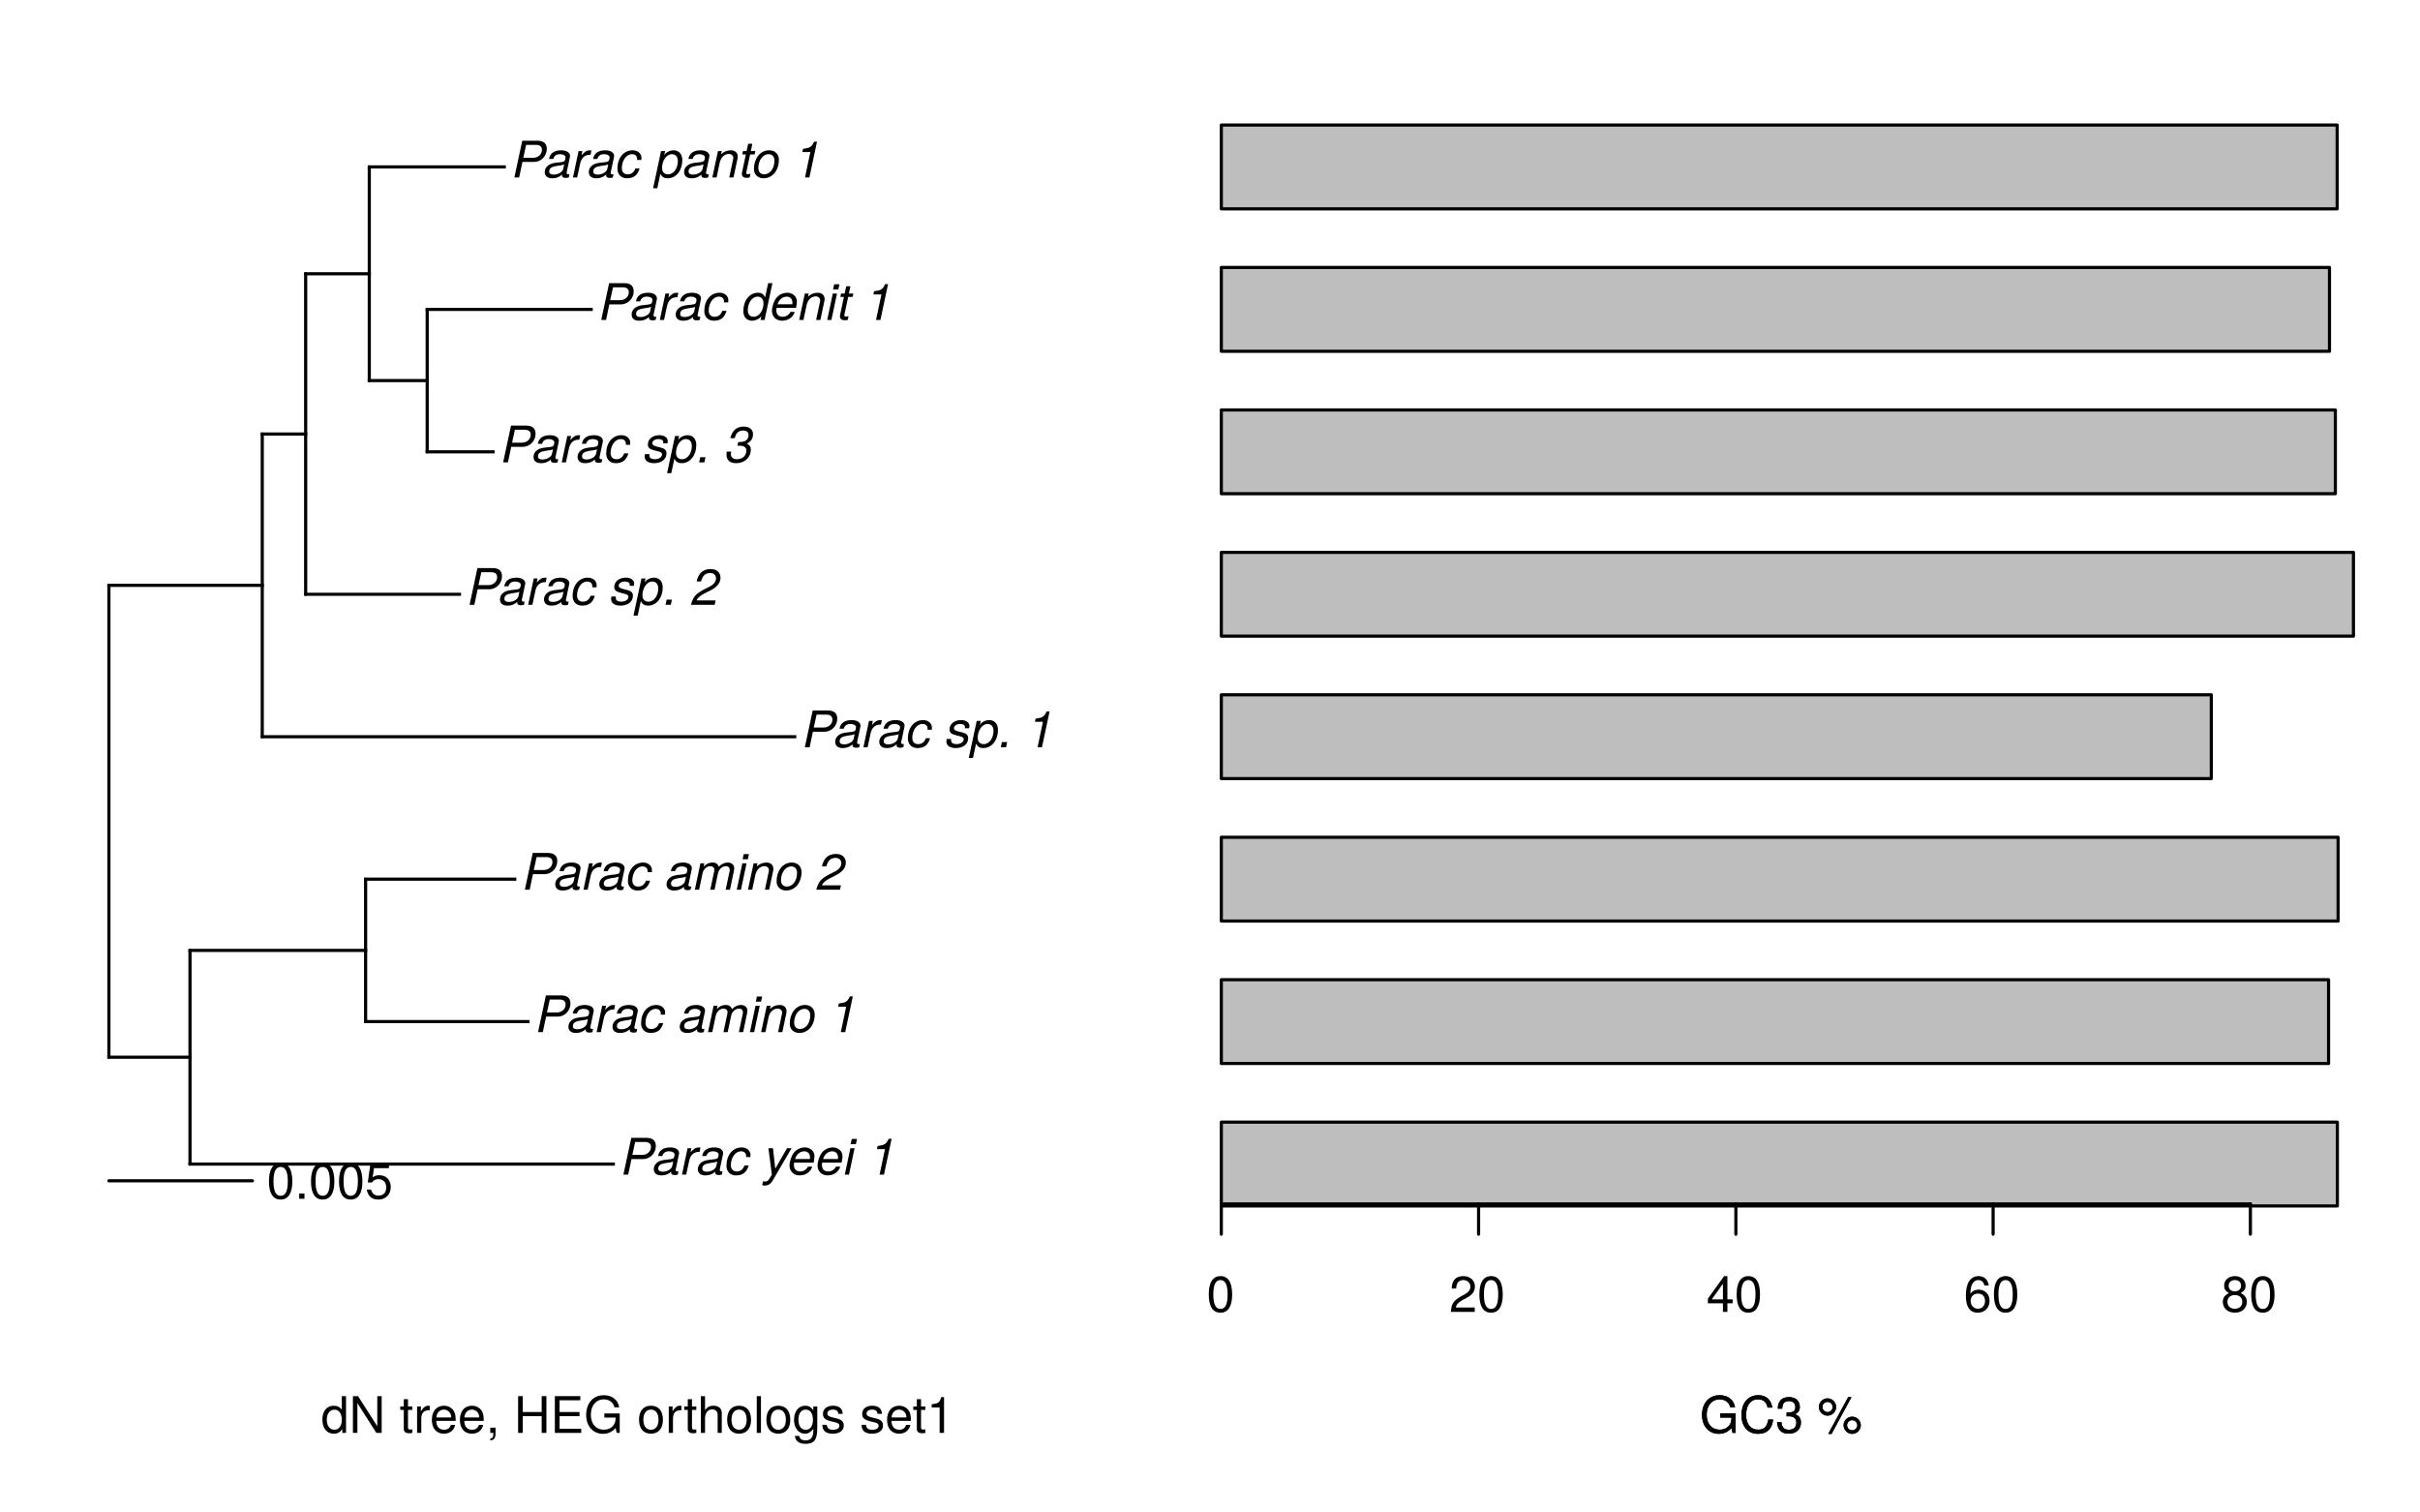 <?xml version="1.0" encoding="UTF-8"?>
<svg xmlns="http://www.w3.org/2000/svg" xmlns:xlink="http://www.w3.org/1999/xlink" width="576pt" height="360pt" viewBox="0 0 576 360" version="1.1">
<defs>
<g>
<symbol overflow="visible" id="glyph0-0">
<path style="stroke:none;" d=""/>
</symbol>
<symbol overflow="visible" id="glyph0-1">
<path style="stroke:none;" d="M 8.203 -6.812 C 8.203 -8.094 7.438 -8.75 5.969 -8.75 L 2.359 -8.75 L 0.484 0 L 1.625 0 L 2.406 -3.703 L 5.141 -3.703 C 6.953 -3.703 8.203 -5.203 8.203 -6.812 Z M 7.047 -6.594 C 7.047 -5.547 6.188 -4.688 4.938 -4.688 L 2.609 -4.688 L 3.281 -7.766 L 5.609 -7.766 C 6.547 -7.766 7.047 -7.359 7.047 -6.594 Z M 7.047 -6.594 "/>
</symbol>
<symbol overflow="visible" id="glyph0-2">
<path style="stroke:none;" d="M 5.906 0 L 6.062 -0.781 C 5.953 -0.75 5.906 -0.75 5.859 -0.75 C 5.547 -0.75 5.406 -0.859 5.406 -1.109 C 5.406 -1.156 5.406 -1.188 5.406 -1.219 L 6.141 -4.672 C 6.219 -4.984 6.219 -4.984 6.219 -5.109 C 6.219 -5.922 5.391 -6.469 4.125 -6.469 C 2.453 -6.469 1.438 -5.766 1.219 -4.422 L 2.219 -4.422 C 2.453 -5.203 2.969 -5.547 3.859 -5.547 C 4.578 -5.547 5.141 -5.219 5.141 -4.781 C 5.141 -4.734 5.125 -4.641 5.109 -4.547 L 5.078 -4.328 C 4.984 -3.844 4.719 -3.703 3.859 -3.625 C 2.25 -3.469 1.75 -3.359 1.156 -2.984 C 0.547 -2.594 0.188 -2 0.188 -1.312 C 0.188 -0.344 0.859 0.188 1.938 0.188 C 2.719 0.188 3.406 0.078 4.328 -0.703 L 4.312 -0.516 C 4.312 -0.031 4.688 0.109 5.266 0.109 C 5.438 0.109 5.422 0.078 5.906 0 Z M 4.812 -3.094 L 4.594 -2.062 C 4.438 -1.312 3.391 -0.688 2.328 -0.688 C 1.641 -0.688 1.25 -0.922 1.25 -1.422 C 1.25 -2.188 1.781 -2.562 3.062 -2.75 C 4.188 -2.906 4.281 -2.922 4.812 -3.094 Z M 4.812 -3.094 "/>
</symbol>
<symbol overflow="visible" id="glyph0-3">
<path style="stroke:none;" d="M 4.422 -5.406 L 4.625 -6.438 C 4.469 -6.453 4.375 -6.469 4.25 -6.469 C 3.547 -6.469 3.016 -6.156 2.266 -5.297 L 2.469 -6.281 L 1.562 -6.281 L 0.234 0 L 1.234 0 L 1.938 -3.266 C 2.234 -4.688 3.047 -5.406 4.297 -5.406 Z M 4.422 -5.406 "/>
</symbol>
<symbol overflow="visible" id="glyph0-4">
<path style="stroke:none;" d="M 5.609 -2.156 L 4.609 -2.156 C 4.25 -1.172 3.609 -0.75 2.75 -0.75 C 1.922 -0.75 1.375 -1.281 1.375 -2.219 C 1.375 -3.922 2.359 -5.547 3.797 -5.547 C 4.547 -5.547 5.016 -5.125 5.016 -4.438 C 5.016 -4.375 5.016 -4.281 5 -4.172 L 6.016 -4.172 L 6.031 -4.359 C 6.031 -4.531 6.047 -4.672 6.047 -4.703 C 6.047 -5.609 5.25 -6.469 3.969 -6.469 C 1.781 -6.469 0.328 -4.625 0.328 -2.094 C 0.328 -0.781 1.188 0.188 2.578 0.188 C 4.125 0.188 5.125 -0.453 5.609 -2.156 Z M 5.609 -2.156 "/>
</symbol>
<symbol overflow="visible" id="glyph0-5">
<path style="stroke:none;" d=""/>
</symbol>
<symbol overflow="visible" id="glyph0-6">
<path style="stroke:none;" d="M 6.484 -6.281 L 5.406 -6.281 L 2.609 -1.406 L 2.062 -6.281 L 0.984 -6.281 L 1.797 0.047 L 1.172 1.016 C 0.859 1.531 0.656 1.641 0.219 1.641 C 0.094 1.641 0.016 1.625 -0.312 1.594 L -0.5 2.5 C -0.281 2.594 -0.141 2.609 0.078 2.609 C 0.938 2.609 1.547 2.203 2.062 1.312 Z M 6.484 -6.281 "/>
</symbol>
<symbol overflow="visible" id="glyph0-7">
<path style="stroke:none;" d="M 6.172 -2.859 L 6.188 -3.016 C 6.297 -3.594 6.359 -4.094 6.359 -4.422 C 6.359 -5.562 5.359 -6.469 4.062 -6.469 C 3.031 -6.469 2.016 -5.969 1.422 -5.172 C 0.859 -4.422 0.422 -3.094 0.422 -2.125 C 0.422 -0.875 1.344 0.188 2.812 0.188 C 4.25 0.188 5.453 -0.609 5.828 -1.906 L 4.828 -1.906 C 4.422 -1.172 3.781 -0.75 2.969 -0.75 C 2.031 -0.75 1.469 -1.281 1.469 -2.297 C 1.469 -2.516 1.469 -2.625 1.531 -2.859 Z M 5.281 -3.719 L 1.75 -3.719 C 2.047 -4.781 2.938 -5.547 3.906 -5.547 C 4.766 -5.547 5.297 -4.969 5.297 -4.062 C 5.297 -3.953 5.297 -3.859 5.281 -3.719 Z M 5.281 -3.719 "/>
</symbol>
<symbol overflow="visible" id="glyph0-8">
<path style="stroke:none;" d="M 1.234 0 L 2.562 -6.281 L 1.562 -6.281 L 0.234 0 Z M 3.141 -8.484 L 1.891 -8.484 L 1.625 -7.25 L 2.875 -7.25 Z M 3.141 -8.484 "/>
</symbol>
<symbol overflow="visible" id="glyph0-9">
<path style="stroke:none;" d="M 5.375 -8.516 L 4.688 -8.516 C 4.031 -7.219 3.781 -7.062 2.047 -6.812 L 1.891 -6.062 L 3.797 -6.062 L 2.516 0 L 3.562 0 Z M 5.375 -8.516 "/>
</symbol>
<symbol overflow="visible" id="glyph0-10">
<path style="stroke:none;" d="M 8.609 0 L 9.547 -4.469 C 9.594 -4.609 9.625 -5 9.625 -5.141 C 9.625 -5.766 9.156 -6.469 8.094 -6.469 C 7.312 -6.469 6.641 -6.156 5.922 -5.469 C 5.734 -6.141 5.266 -6.469 4.469 -6.469 C 3.656 -6.469 3.109 -6.234 2.344 -5.516 L 2.5 -6.281 L 1.578 -6.281 L 0.25 0 L 1.266 0 L 2.094 -3.953 C 2.297 -4.859 3.109 -5.609 3.906 -5.609 C 4.5 -5.609 4.891 -5.266 4.891 -4.781 C 4.891 -4.641 4.891 -4.484 4.844 -4.328 L 3.922 0 L 4.938 0 L 5.766 -3.953 C 5.969 -4.891 6.781 -5.609 7.656 -5.609 C 8.219 -5.609 8.562 -5.25 8.562 -4.688 C 8.562 -4.5 8.562 -4.5 8.453 -4.094 L 7.594 0 Z M 8.609 0 "/>
</symbol>
<symbol overflow="visible" id="glyph0-11">
<path style="stroke:none;" d="M 6.234 -4.516 C 6.281 -4.672 6.281 -4.812 6.281 -4.969 C 6.281 -5.875 5.656 -6.469 4.656 -6.469 C 3.75 -6.469 2.953 -6.141 2.328 -5.516 L 2.484 -6.281 L 1.578 -6.281 L 0.234 0 L 1.25 0 L 1.984 -3.469 C 2.25 -4.781 3.109 -5.609 4.188 -5.609 C 4.781 -5.609 5.234 -5.188 5.234 -4.625 C 5.234 -4.562 5.203 -4.375 5.156 -4.188 L 4.266 0 L 5.281 0 Z M 6.234 -4.516 "/>
</symbol>
<symbol overflow="visible" id="glyph0-12">
<path style="stroke:none;" d="M 6.312 -4.219 C 6.312 -5.5 5.453 -6.469 4.016 -6.469 C 1.75 -6.469 0.375 -4.391 0.375 -2.016 C 0.375 -0.688 1.312 0.188 2.656 0.188 C 4.844 0.188 6.312 -1.734 6.312 -4.219 Z M 5.25 -4 C 5.25 -2.203 4.25 -0.75 2.812 -0.75 C 1.969 -0.75 1.422 -1.297 1.422 -2.25 C 1.422 -4 2.438 -5.547 3.859 -5.547 C 4.734 -5.547 5.25 -4.969 5.25 -4 Z M 5.25 -4 "/>
</symbol>
<symbol overflow="visible" id="glyph0-13">
<path style="stroke:none;" d="M 6.844 -6.438 C 6.844 -7.672 5.984 -8.516 4.531 -8.516 C 2.688 -8.516 1.625 -7.578 1.156 -5.562 L 2.219 -5.562 C 2.578 -6.938 3.25 -7.578 4.391 -7.578 C 5.234 -7.578 5.781 -7.062 5.781 -6.297 C 5.781 -5.531 5.203 -4.797 4.219 -4.312 L 2.969 -3.688 C 0.891 -2.578 0.344 -1.938 -0.188 0 L 5.453 0 L 5.688 -1.047 L 1.156 -1.047 C 1.359 -1.641 2.031 -2.203 3.125 -2.766 L 4.469 -3.438 C 6.062 -4.25 6.844 -5.234 6.844 -6.438 Z M 6.844 -6.438 "/>
</symbol>
<symbol overflow="visible" id="glyph0-14">
<path style="stroke:none;" d="M 5.344 -2.172 C 5.344 -2.906 4.938 -3.281 3.891 -3.547 L 2.969 -3.781 C 2.297 -3.953 1.953 -4.188 1.953 -4.5 C 1.953 -5.109 2.562 -5.547 3.469 -5.547 C 4.172 -5.547 4.578 -5.266 4.578 -4.797 C 4.578 -4.719 4.578 -4.625 4.562 -4.531 L 5.562 -4.531 C 5.625 -4.781 5.641 -4.891 5.641 -5.047 C 5.641 -5.891 4.844 -6.469 3.672 -6.469 C 2 -6.469 0.906 -5.516 0.906 -4.234 C 0.906 -3.5 1.312 -3.141 2.562 -2.828 L 3.438 -2.609 C 4.203 -2.406 4.281 -2.141 4.281 -1.891 C 4.281 -1.219 3.484 -0.75 2.562 -0.75 C 1.734 -0.75 1.266 -1.062 1.266 -1.672 C 1.266 -1.734 1.281 -1.844 1.297 -1.969 L 0.234 -1.969 C 0.172 -1.688 0.156 -1.547 0.156 -1.359 C 0.156 -0.391 1 0.188 2.391 0.188 C 4.172 0.188 5.344 -0.75 5.344 -2.172 Z M 5.344 -2.172 "/>
</symbol>
<symbol overflow="visible" id="glyph0-15">
<path style="stroke:none;" d="M 6.438 -4.125 C 6.438 -5.562 5.625 -6.469 4.344 -6.469 C 3.484 -6.469 2.453 -5.969 2.125 -5.281 L 2.344 -6.281 L 1.375 -6.281 L -0.516 2.562 L 0.484 2.562 L 1.219 -0.859 C 1.609 -0.125 2.094 0.188 2.953 0.188 C 5 0.188 6.438 -1.734 6.438 -4.125 Z M 5.375 -3.891 C 5.375 -2.234 4.406 -0.75 3.047 -0.75 C 2.172 -0.75 1.609 -1.297 1.609 -2.25 C 1.609 -3.953 2.625 -5.547 3.953 -5.547 C 4.844 -5.547 5.375 -4.922 5.375 -3.891 Z M 5.375 -3.891 "/>
</symbol>
<symbol overflow="visible" id="glyph0-16">
<path style="stroke:none;" d="M 1.953 -1.234 L 0.703 -1.234 L 0.438 0 L 1.688 0 Z M 1.953 -1.234 "/>
</symbol>
<symbol overflow="visible" id="glyph0-17">
<path style="stroke:none;" d="M 6.078 -3.031 C 6.078 -3.719 5.812 -4.109 5.141 -4.453 C 6.156 -5.031 6.594 -5.688 6.594 -6.75 C 6.594 -7.812 5.719 -8.516 4.406 -8.516 C 2.797 -8.516 1.719 -7.781 1.188 -5.766 L 2.25 -5.766 C 2.547 -7.078 3.219 -7.578 4.266 -7.578 C 5.047 -7.578 5.531 -7.188 5.531 -6.547 C 5.531 -5.453 4.906 -4.844 3.297 -4.844 L 3.078 -4.844 L 2.891 -3.953 C 3.141 -3.969 3.266 -3.969 3.438 -3.969 C 4.422 -3.969 5.016 -3.562 5.016 -2.875 C 5.016 -1.578 4.094 -0.75 2.75 -0.75 C 1.891 -0.75 1.328 -1.219 1.328 -1.938 C 1.328 -2.047 1.328 -2.219 1.375 -2.406 L 1.391 -2.562 L 0.344 -2.562 C 0.281 -2.203 0.281 -2.047 0.281 -1.828 C 0.281 -0.531 1.094 0.188 2.594 0.188 C 4.703 0.188 6.078 -1.281 6.078 -3.031 Z M 6.078 -3.031 "/>
</symbol>
<symbol overflow="visible" id="glyph0-18">
<path style="stroke:none;" d="M 7.203 -8.75 L 6.188 -8.75 L 5.469 -5.375 C 5.094 -6.156 4.609 -6.469 3.75 -6.469 C 1.766 -6.469 0.281 -4.625 0.281 -2.094 C 0.281 -0.688 1.109 0.188 2.359 0.188 C 3.188 0.188 4.219 -0.266 4.578 -0.953 L 4.375 0 L 5.344 0 Z M 5.078 -3.922 C 5.078 -2.234 4.031 -0.75 2.766 -0.75 C 1.875 -0.75 1.344 -1.297 1.344 -2.328 C 1.344 -4.031 2.359 -5.547 3.656 -5.547 C 4.547 -5.547 5.078 -4.938 5.078 -3.922 Z M 5.078 -3.922 "/>
</symbol>
<symbol overflow="visible" id="glyph0-19">
<path style="stroke:none;" d="M 2.641 -0.875 C 2.266 -0.797 2.203 -0.781 2.062 -0.781 C 1.797 -0.781 1.625 -0.906 1.625 -1.109 C 1.625 -1.141 1.641 -1.203 1.656 -1.266 L 2.562 -5.484 L 3.625 -5.484 L 3.797 -6.281 L 2.719 -6.281 L 3.094 -8.016 L 2.094 -8.016 L 1.719 -6.281 L 0.859 -6.281 L 0.703 -5.484 L 1.547 -5.484 L 0.641 -1.234 C 0.609 -1.109 0.594 -0.984 0.594 -0.859 C 0.594 -0.281 1.016 0.078 1.672 0.078 C 1.906 0.078 2.281 0.047 2.453 0 Z M 2.641 -0.875 "/>
</symbol>
<symbol overflow="visible" id="glyph1-0">
<path style="stroke:none;" d=""/>
</symbol>
<symbol overflow="visible" id="glyph1-1">
<path style="stroke:none;" d="M 5.938 0 L 5.938 -8.75 L 4.938 -8.75 L 4.938 -5.5 C 4.531 -6.125 3.859 -6.469 3.016 -6.469 C 1.375 -6.469 0.312 -5.203 0.312 -3.203 C 0.312 -1.078 1.359 0.188 3.047 0.188 C 3.906 0.188 4.516 -0.141 5.047 -0.922 L 5.047 0 Z M 4.938 -3.125 C 4.938 -1.672 4.25 -0.75 3.188 -0.75 C 2.094 -0.75 1.359 -1.688 1.359 -3.141 C 1.359 -4.609 2.094 -5.531 3.188 -5.531 C 4.266 -5.531 4.938 -4.578 4.938 -3.125 Z M 4.938 -3.125 "/>
</symbol>
<symbol overflow="visible" id="glyph1-2">
<path style="stroke:none;" d="M 7.75 0 L 7.75 -8.75 L 6.703 -8.75 L 6.703 -1.594 L 2.125 -8.75 L 0.906 -8.75 L 0.906 0 L 1.969 0 L 1.969 -7.094 L 6.484 0 Z M 7.75 0 "/>
</symbol>
<symbol overflow="visible" id="glyph1-3">
<path style="stroke:none;" d=""/>
</symbol>
<symbol overflow="visible" id="glyph1-4">
<path style="stroke:none;" d="M 3.047 0 L 3.047 -0.844 C 2.922 -0.797 2.766 -0.797 2.562 -0.797 C 2.141 -0.797 2.016 -0.906 2.016 -1.359 L 2.016 -5.469 L 3.047 -5.469 L 3.047 -6.281 L 2.016 -6.281 L 2.016 -8.016 L 1.016 -8.016 L 1.016 -6.281 L 0.172 -6.281 L 0.172 -5.469 L 1.016 -5.469 L 1.016 -0.906 C 1.016 -0.281 1.453 0.078 2.234 0.078 C 2.469 0.078 2.719 0.062 3.047 0 Z M 3.047 0 "/>
</symbol>
<symbol overflow="visible" id="glyph1-5">
<path style="stroke:none;" d="M 3.859 -5.406 L 3.859 -6.438 C 3.688 -6.453 3.594 -6.469 3.469 -6.469 C 2.812 -6.469 2.328 -6.078 1.75 -5.141 L 1.75 -6.281 L 0.844 -6.281 L 0.844 0 L 1.844 0 L 1.844 -3.266 C 1.844 -4.688 2.297 -5.391 3.859 -5.406 Z M 3.859 -5.406 "/>
</symbol>
<symbol overflow="visible" id="glyph1-6">
<path style="stroke:none;" d="M 6.156 -2.859 C 6.156 -3.766 6.078 -4.344 5.906 -4.812 C 5.5 -5.844 4.531 -6.469 3.359 -6.469 C 1.609 -6.469 0.484 -5.172 0.484 -3.109 C 0.484 -1.047 1.578 0.188 3.344 0.188 C 4.781 0.188 5.766 -0.641 6.031 -1.906 L 5.016 -1.906 C 4.734 -1.078 4.172 -0.75 3.375 -0.75 C 2.328 -0.75 1.547 -1.422 1.531 -2.859 Z M 5.094 -3.75 C 5.094 -3.75 5.094 -3.703 5.078 -3.672 L 1.547 -3.672 C 1.625 -4.781 2.344 -5.547 3.344 -5.547 C 4.328 -5.547 5.094 -4.734 5.094 -3.75 Z M 5.094 -3.75 "/>
</symbol>
<symbol overflow="visible" id="glyph1-7">
<path style="stroke:none;" d="M 2.297 0.188 L 2.297 -1.25 L 1.047 -1.25 L 1.047 0 L 1.766 0 L 1.766 0.219 C 1.766 1.047 1.609 1.281 1.047 1.312 L 1.047 1.766 C 1.891 1.766 2.297 1.219 2.297 0.188 Z M 2.297 0.188 "/>
</symbol>
<symbol overflow="visible" id="glyph1-8">
<path style="stroke:none;" d="M 7.734 0 L 7.734 -8.75 L 6.609 -8.75 L 6.609 -4.969 L 2.109 -4.969 L 2.109 -8.75 L 1 -8.75 L 1 0 L 2.109 0 L 2.109 -3.984 L 6.609 -3.984 L 6.609 0 Z M 7.734 0 "/>
</symbol>
<symbol overflow="visible" id="glyph1-9">
<path style="stroke:none;" d="M 7.359 0 L 7.359 -0.984 L 2.203 -0.984 L 2.203 -3.984 L 6.953 -3.984 L 6.953 -4.969 L 2.203 -4.969 L 2.203 -7.766 L 7.141 -7.766 L 7.141 -8.75 L 1.078 -8.75 L 1.078 0 Z M 7.359 0 "/>
</symbol>
<symbol overflow="visible" id="glyph1-10">
<path style="stroke:none;" d="M 8.516 0 L 8.516 -4.625 L 4.859 -4.625 L 4.859 -3.641 L 7.531 -3.641 L 7.531 -3.391 C 7.531 -1.844 6.375 -0.766 4.781 -0.766 C 2.797 -0.766 1.641 -2.203 1.641 -4.344 C 1.641 -6.484 2.875 -7.984 4.719 -7.984 C 6.047 -7.984 7.016 -7.219 7.25 -6.094 L 8.391 -6.094 C 8.078 -7.875 6.734 -8.969 4.734 -8.969 C 2.047 -8.969 0.531 -6.906 0.531 -4.281 C 0.531 -1.594 2.172 0.219 4.531 0.219 C 5.719 0.219 6.672 -0.203 7.531 -1.156 L 7.797 0 Z M 8.516 0 "/>
</symbol>
<symbol overflow="visible" id="glyph1-11">
<path style="stroke:none;" d="M 6.125 -3.094 C 6.125 -5.266 5.078 -6.469 3.266 -6.469 C 1.5 -6.469 0.438 -5.25 0.438 -3.141 C 0.438 -1.031 1.484 0.188 3.281 0.188 C 5.047 0.188 6.125 -1.031 6.125 -3.094 Z M 5.078 -3.109 C 5.078 -1.625 4.375 -0.75 3.281 -0.75 C 2.156 -0.75 1.469 -1.625 1.469 -3.141 C 1.469 -4.656 2.156 -5.547 3.281 -5.547 C 4.406 -5.547 5.078 -4.672 5.078 -3.109 Z M 5.078 -3.109 "/>
</symbol>
<symbol overflow="visible" id="glyph1-12">
<path style="stroke:none;" d="M 5.828 0 L 5.828 -4.75 C 5.828 -5.812 5.078 -6.469 3.859 -6.469 C 2.969 -6.469 2.422 -6.188 1.844 -5.422 L 1.844 -8.75 L 0.844 -8.75 L 0.844 0 L 1.844 0 L 1.844 -3.469 C 1.844 -4.75 2.516 -5.594 3.547 -5.594 C 4.25 -5.594 4.844 -5.188 4.844 -4.359 L 4.844 0 Z M 5.828 0 "/>
</symbol>
<symbol overflow="visible" id="glyph1-13">
<path style="stroke:none;" d="M 1.812 0 L 1.812 -8.75 L 0.812 -8.75 L 0.812 0 Z M 1.812 0 "/>
</symbol>
<symbol overflow="visible" id="glyph1-14">
<path style="stroke:none;" d="M 5.875 -1.031 L 5.875 -6.281 L 4.938 -6.281 L 4.938 -5.375 C 4.438 -6.125 3.828 -6.469 3.031 -6.469 C 1.422 -6.469 0.344 -5.125 0.344 -3.078 C 0.344 -1.109 1.469 0.188 2.938 0.188 C 3.734 0.188 4.281 -0.156 4.938 -0.953 L 4.938 -0.531 C 4.938 1.141 4.266 1.781 3.094 1.781 C 2.297 1.781 1.688 1.484 1.578 0.719 L 0.547 0.719 C 0.656 1.906 1.578 2.609 3.062 2.609 C 5.031 2.609 5.875 1.734 5.875 -1.031 Z M 4.844 -3.109 C 4.844 -1.609 4.203 -0.75 3.141 -0.75 C 2.047 -0.75 1.391 -1.625 1.391 -3.141 C 1.391 -4.656 2.062 -5.547 3.125 -5.547 C 4.219 -5.547 4.844 -4.625 4.844 -3.109 Z M 4.844 -3.109 "/>
</symbol>
<symbol overflow="visible" id="glyph1-15">
<path style="stroke:none;" d="M 5.516 -1.766 C 5.516 -2.703 4.984 -3.172 3.734 -3.469 L 2.766 -3.703 C 1.953 -3.891 1.609 -4.156 1.609 -4.594 C 1.609 -5.172 2.125 -5.547 2.938 -5.547 C 3.75 -5.547 4.172 -5.203 4.203 -4.531 L 5.25 -4.531 C 5.25 -5.766 4.422 -6.469 2.969 -6.469 C 1.516 -6.469 0.562 -5.719 0.562 -4.547 C 0.562 -3.562 1.062 -3.094 2.562 -2.734 L 3.484 -2.516 C 4.188 -2.344 4.469 -2.141 4.469 -1.688 C 4.469 -1.094 3.875 -0.75 3 -0.75 C 2.094 -0.75 1.594 -0.953 1.469 -1.922 L 0.406 -1.922 C 0.453 -0.469 1.266 0.188 2.922 0.188 C 4.5 0.188 5.516 -0.547 5.516 -1.766 Z M 5.516 -1.766 "/>
</symbol>
<symbol overflow="visible" id="glyph1-16">
<path style="stroke:none;" d="M 4.156 0 L 4.156 -8.516 L 3.469 -8.516 C 3.094 -7.203 2.859 -7.016 1.219 -6.812 L 1.219 -6.062 L 3.109 -6.062 L 3.109 0 Z M 4.156 0 "/>
</symbol>
<symbol overflow="visible" id="glyph1-17">
<path style="stroke:none;" d="M 6.078 -4.094 C 6.078 -7.047 5.141 -8.516 3.297 -8.516 C 1.469 -8.516 0.516 -7.016 0.516 -4.156 C 0.516 -1.297 1.469 0.188 3.297 0.188 C 5.094 0.188 6.078 -1.297 6.078 -4.094 Z M 5 -4.188 C 5 -1.781 4.453 -0.703 3.281 -0.703 C 2.156 -0.703 1.594 -1.828 1.594 -4.156 C 1.594 -6.484 2.156 -7.578 3.297 -7.578 C 4.438 -7.578 5 -6.469 5 -4.188 Z M 5 -4.188 "/>
</symbol>
<symbol overflow="visible" id="glyph1-18">
<path style="stroke:none;" d="M 2.297 0 L 2.297 -1.25 L 1.047 -1.25 L 1.047 0 Z M 2.297 0 "/>
</symbol>
<symbol overflow="visible" id="glyph1-19">
<path style="stroke:none;" d="M 6.156 -2.812 C 6.156 -4.5 5.047 -5.609 3.406 -5.609 C 2.812 -5.609 2.328 -5.453 1.844 -5.094 L 2.172 -7.281 L 5.719 -7.281 L 5.719 -8.328 L 1.312 -8.328 L 0.688 -3.875 L 1.656 -3.875 C 2.141 -4.469 2.562 -4.672 3.219 -4.672 C 4.359 -4.672 5.078 -3.938 5.078 -2.672 C 5.078 -1.453 4.375 -0.75 3.219 -0.75 C 2.297 -0.75 1.734 -1.219 1.469 -2.188 L 0.422 -2.188 C 0.766 -0.484 1.734 0.188 3.234 0.188 C 4.953 0.188 6.156 -1.016 6.156 -2.812 Z M 6.156 -2.812 "/>
</symbol>
<symbol overflow="visible" id="glyph1-20">
<path style="stroke:none;" d="M 8.125 -3.188 L 6.969 -3.188 C 6.703 -1.531 6.016 -0.766 4.531 -0.766 C 2.797 -0.766 1.688 -2.094 1.688 -4.281 C 1.688 -6.531 2.75 -7.984 4.438 -7.984 C 5.812 -7.984 6.531 -7.375 6.797 -6.031 L 7.938 -6.031 C 7.594 -7.953 6.484 -8.969 4.578 -8.969 C 1.922 -8.969 0.578 -6.828 0.578 -4.266 C 0.578 -1.719 1.953 0.219 4.531 0.219 C 6.656 0.219 7.859 -0.906 8.125 -3.188 Z M 8.125 -3.188 "/>
</symbol>
<symbol overflow="visible" id="glyph1-21">
<path style="stroke:none;" d="M 6.078 -2.469 C 6.078 -3.5 5.656 -4.109 4.625 -4.453 C 5.422 -4.766 5.812 -5.312 5.812 -6.172 C 5.812 -7.625 4.844 -8.516 3.234 -8.516 C 1.516 -8.516 0.594 -7.578 0.562 -5.766 L 1.625 -5.766 C 1.641 -7.016 2.156 -7.578 3.234 -7.578 C 4.172 -7.578 4.734 -7.031 4.734 -6.125 C 4.734 -5.219 4.344 -4.844 2.656 -4.844 L 2.656 -3.953 L 3.234 -3.953 C 4.391 -3.953 4.984 -3.406 4.984 -2.453 C 4.984 -1.391 4.328 -0.75 3.234 -0.75 C 2.078 -0.75 1.516 -1.328 1.438 -2.562 L 0.391 -2.562 C 0.516 -0.672 1.453 0.188 3.188 0.188 C 4.938 0.188 6.078 -0.859 6.078 -2.469 Z M 6.078 -2.469 "/>
</symbol>
<symbol overflow="visible" id="glyph1-22">
<path style="stroke:none;" d="M 4.438 -6.141 C 4.438 -7.312 3.547 -8.219 2.391 -8.219 C 1.266 -8.219 0.344 -7.297 0.344 -6.172 C 0.344 -5.047 1.266 -4.109 2.406 -4.109 C 3.516 -4.109 4.438 -5.047 4.438 -6.141 Z M 3.609 -6.156 C 3.609 -5.5 3.062 -4.953 2.406 -4.953 C 1.734 -4.953 1.172 -5.516 1.172 -6.172 C 1.172 -6.844 1.734 -7.375 2.391 -7.375 C 3.078 -7.375 3.609 -6.844 3.609 -6.156 Z M 8.094 -8.516 L 7.312 -8.516 L 2.562 0.234 L 3.359 0.234 Z M 10.312 -1.797 C 10.312 -2.953 9.406 -3.859 8.25 -3.859 C 7.141 -3.859 6.219 -2.938 6.219 -1.828 C 6.219 -0.703 7.141 0.234 8.266 0.234 C 9.375 0.234 10.312 -0.703 10.312 -1.797 Z M 9.484 -1.797 C 9.484 -1.156 8.922 -0.609 8.266 -0.609 C 7.594 -0.609 7.047 -1.156 7.047 -1.828 C 7.047 -2.484 7.594 -3.031 8.25 -3.031 C 8.938 -3.031 9.484 -2.484 9.484 -1.797 Z M 9.484 -1.797 "/>
</symbol>
<symbol overflow="visible" id="glyph1-23">
<path style="stroke:none;" d="M 6.125 -6.016 C 6.125 -7.453 5.016 -8.516 3.406 -8.516 C 1.672 -8.516 0.656 -7.625 0.594 -5.562 L 1.656 -5.562 C 1.734 -6.984 2.328 -7.578 3.375 -7.578 C 4.328 -7.578 5.047 -6.906 5.047 -5.984 C 5.047 -5.312 4.656 -4.734 3.906 -4.312 L 2.797 -3.688 C 1.016 -2.672 0.5 -1.875 0.406 0 L 6.078 0 L 6.078 -1.047 L 1.594 -1.047 C 1.703 -1.734 2.094 -2.188 3.125 -2.797 L 4.328 -3.438 C 5.516 -4.078 6.125 -4.969 6.125 -6.016 Z M 6.125 -6.016 "/>
</symbol>
<symbol overflow="visible" id="glyph1-24">
<path style="stroke:none;" d="M 6.234 -2.047 L 6.234 -2.984 L 4.984 -2.984 L 4.984 -8.516 L 4.203 -8.516 L 0.344 -3.156 L 0.344 -2.047 L 3.922 -2.047 L 3.922 0 L 4.984 0 L 4.984 -2.047 Z M 3.922 -2.984 L 1.266 -2.984 L 3.922 -6.703 Z M 3.922 -2.984 "/>
</symbol>
<symbol overflow="visible" id="glyph1-25">
<path style="stroke:none;" d="M 6.156 -2.641 C 6.156 -4.219 5.078 -5.297 3.547 -5.297 C 2.719 -5.297 2.047 -4.969 1.594 -4.344 C 1.609 -6.422 2.281 -7.578 3.484 -7.578 C 4.234 -7.578 4.75 -7.109 4.922 -6.281 L 5.969 -6.281 C 5.766 -7.688 4.859 -8.516 3.562 -8.516 C 1.578 -8.516 0.516 -6.844 0.516 -3.875 C 0.516 -1.219 1.422 0.188 3.375 0.188 C 4.984 0.188 6.156 -0.969 6.156 -2.641 Z M 5.078 -2.562 C 5.078 -1.484 4.359 -0.75 3.391 -0.75 C 2.406 -0.75 1.656 -1.531 1.656 -2.609 C 1.656 -3.672 2.375 -4.359 3.422 -4.359 C 4.438 -4.359 5.078 -3.703 5.078 -2.562 Z M 5.078 -2.562 "/>
</symbol>
<symbol overflow="visible" id="glyph1-26">
<path style="stroke:none;" d="M 6.156 -2.406 C 6.156 -3.344 5.672 -4.016 4.688 -4.469 C 5.562 -5 5.859 -5.438 5.859 -6.234 C 5.859 -7.578 4.812 -8.516 3.297 -8.516 C 1.797 -8.516 0.75 -7.578 0.75 -6.234 C 0.75 -5.453 1.031 -5.016 1.891 -4.469 C 0.922 -4.016 0.438 -3.344 0.438 -2.406 C 0.438 -0.859 1.625 0.188 3.297 0.188 C 4.984 0.188 6.156 -0.859 6.156 -2.406 Z M 4.781 -6.219 C 4.781 -5.422 4.188 -4.891 3.297 -4.891 C 2.406 -4.891 1.828 -5.422 1.828 -6.234 C 1.828 -7.047 2.406 -7.578 3.297 -7.578 C 4.203 -7.578 4.781 -7.047 4.781 -6.219 Z M 5.078 -2.391 C 5.078 -1.375 4.359 -0.75 3.281 -0.75 C 2.25 -0.75 1.531 -1.391 1.531 -2.391 C 1.531 -3.391 2.25 -4.016 3.297 -4.016 C 4.359 -4.016 5.078 -3.391 5.078 -2.391 Z M 5.078 -2.391 "/>
</symbol>
</g>
</defs>
<g id="surface12773">
<rect x="0" y="0" width="576" height="360" style="fill:rgb(100%,100%,100%);fill-opacity:1;stroke:none;"/>
<path style="fill:none;stroke-width:0.75;stroke-linecap:round;stroke-linejoin:round;stroke:rgb(0%,0%,0%);stroke-opacity:1;stroke-miterlimit:10;" d="M 101.68 107.543 L 101.68 73.637 "/>
<path style="fill:none;stroke-width:0.75;stroke-linecap:round;stroke-linejoin:round;stroke:rgb(0%,0%,0%);stroke-opacity:1;stroke-miterlimit:10;" d="M 87.898 90.59 L 87.898 39.734 "/>
<path style="fill:none;stroke-width:0.75;stroke-linecap:round;stroke-linejoin:round;stroke:rgb(0%,0%,0%);stroke-opacity:1;stroke-miterlimit:10;" d="M 72.754 141.449 L 72.754 65.16 "/>
<path style="fill:none;stroke-width:0.75;stroke-linecap:round;stroke-linejoin:round;stroke:rgb(0%,0%,0%);stroke-opacity:1;stroke-miterlimit:10;" d="M 62.422 175.352 L 62.422 103.305 "/>
<path style="fill:none;stroke-width:0.75;stroke-linecap:round;stroke-linejoin:round;stroke:rgb(0%,0%,0%);stroke-opacity:1;stroke-miterlimit:10;" d="M 87.023 243.16 L 87.023 209.258 "/>
<path style="fill:none;stroke-width:0.75;stroke-linecap:round;stroke-linejoin:round;stroke:rgb(0%,0%,0%);stroke-opacity:1;stroke-miterlimit:10;" d="M 45.223 277.066 L 45.223 226.211 "/>
<path style="fill:none;stroke-width:0.75;stroke-linecap:round;stroke-linejoin:round;stroke:rgb(0%,0%,0%);stroke-opacity:1;stroke-miterlimit:10;" d="M 25.922 251.637 L 25.922 139.328 "/>
<path style="fill:none;stroke-width:0.75;stroke-linecap:square;stroke-linejoin:round;stroke:rgb(0%,0%,0%);stroke-opacity:1;stroke-miterlimit:10;" d="M 25.922 251.637 L 45.223 251.637 "/>
<path style="fill:none;stroke-width:0.75;stroke-linecap:square;stroke-linejoin:round;stroke:rgb(0%,0%,0%);stroke-opacity:1;stroke-miterlimit:10;" d="M 45.223 277.066 L 145.977 277.066 "/>
<path style="fill:none;stroke-width:0.75;stroke-linecap:square;stroke-linejoin:round;stroke:rgb(0%,0%,0%);stroke-opacity:1;stroke-miterlimit:10;" d="M 45.223 226.211 L 87.023 226.211 "/>
<path style="fill:none;stroke-width:0.75;stroke-linecap:square;stroke-linejoin:round;stroke:rgb(0%,0%,0%);stroke-opacity:1;stroke-miterlimit:10;" d="M 87.023 243.16 L 125.656 243.16 "/>
<path style="fill:none;stroke-width:0.75;stroke-linecap:square;stroke-linejoin:round;stroke:rgb(0%,0%,0%);stroke-opacity:1;stroke-miterlimit:10;" d="M 87.023 209.258 L 122.523 209.258 "/>
<path style="fill:none;stroke-width:0.75;stroke-linecap:square;stroke-linejoin:round;stroke:rgb(0%,0%,0%);stroke-opacity:1;stroke-miterlimit:10;" d="M 25.922 139.328 L 62.422 139.328 "/>
<path style="fill:none;stroke-width:0.75;stroke-linecap:square;stroke-linejoin:round;stroke:rgb(0%,0%,0%);stroke-opacity:1;stroke-miterlimit:10;" d="M 62.422 175.352 L 189.16 175.352 "/>
<path style="fill:none;stroke-width:0.75;stroke-linecap:square;stroke-linejoin:round;stroke:rgb(0%,0%,0%);stroke-opacity:1;stroke-miterlimit:10;" d="M 62.422 103.305 L 72.754 103.305 "/>
<path style="fill:none;stroke-width:0.75;stroke-linecap:square;stroke-linejoin:round;stroke:rgb(0%,0%,0%);stroke-opacity:1;stroke-miterlimit:10;" d="M 72.754 141.449 L 109.359 141.449 "/>
<path style="fill:none;stroke-width:0.75;stroke-linecap:square;stroke-linejoin:round;stroke:rgb(0%,0%,0%);stroke-opacity:1;stroke-miterlimit:10;" d="M 72.754 65.16 L 87.898 65.16 "/>
<path style="fill:none;stroke-width:0.75;stroke-linecap:square;stroke-linejoin:round;stroke:rgb(0%,0%,0%);stroke-opacity:1;stroke-miterlimit:10;" d="M 87.898 90.59 L 101.68 90.59 "/>
<path style="fill:none;stroke-width:0.75;stroke-linecap:square;stroke-linejoin:round;stroke:rgb(0%,0%,0%);stroke-opacity:1;stroke-miterlimit:10;" d="M 101.68 107.543 L 117.355 107.543 "/>
<path style="fill:none;stroke-width:0.75;stroke-linecap:square;stroke-linejoin:round;stroke:rgb(0%,0%,0%);stroke-opacity:1;stroke-miterlimit:10;" d="M 101.68 73.637 L 140.707 73.637 "/>
<path style="fill:none;stroke-width:0.75;stroke-linecap:square;stroke-linejoin:round;stroke:rgb(0%,0%,0%);stroke-opacity:1;stroke-miterlimit:10;" d="M 87.898 39.734 L 120.027 39.734 "/>
<g style="fill:rgb(0%,0%,0%);fill-opacity:1;">
  <use xlink:href="#glyph0-1" x="147.898" y="279.578"/>
  <use xlink:href="#glyph0-2" x="155.422" y="279.578"/>
  <use xlink:href="#glyph0-3" x="162.094" y="279.578"/>
  <use xlink:href="#glyph0-2" x="165.91" y="279.578"/>
  <use xlink:href="#glyph0-4" x="172.582" y="279.578"/>
  <use xlink:href="#glyph0-5" x="178.582" y="279.578"/>
  <use xlink:href="#glyph0-6" x="181.918" y="279.578"/>
  <use xlink:href="#glyph0-7" x="187.498" y="279.578"/>
  <use xlink:href="#glyph0-7" x="194.17" y="279.578"/>
  <use xlink:href="#glyph0-8" x="200.842" y="279.578"/>
  <use xlink:href="#glyph0-5" x="203.506" y="279.578"/>
  <use xlink:href="#glyph0-9" x="206.842" y="279.578"/>
</g>
<g style="fill:rgb(0%,0%,0%);fill-opacity:1;">
  <use xlink:href="#glyph0-1" x="127.578" y="245.672"/>
  <use xlink:href="#glyph0-2" x="135.102" y="245.672"/>
  <use xlink:href="#glyph0-3" x="141.773" y="245.672"/>
  <use xlink:href="#glyph0-2" x="145.59" y="245.672"/>
  <use xlink:href="#glyph0-4" x="152.262" y="245.672"/>
  <use xlink:href="#glyph0-5" x="158.262" y="245.672"/>
  <use xlink:href="#glyph0-2" x="161.598" y="245.672"/>
  <use xlink:href="#glyph0-10" x="168.27" y="245.672"/>
  <use xlink:href="#glyph0-8" x="178.266" y="245.672"/>
  <use xlink:href="#glyph0-11" x="180.93" y="245.672"/>
  <use xlink:href="#glyph0-12" x="187.602" y="245.672"/>
  <use xlink:href="#glyph0-5" x="194.273" y="245.672"/>
  <use xlink:href="#glyph0-9" x="197.609" y="245.672"/>
</g>
<g style="fill:rgb(0%,0%,0%);fill-opacity:1;">
  <use xlink:href="#glyph0-1" x="124.441" y="211.77"/>
  <use xlink:href="#glyph0-2" x="131.965" y="211.77"/>
  <use xlink:href="#glyph0-3" x="138.637" y="211.77"/>
  <use xlink:href="#glyph0-2" x="142.453" y="211.77"/>
  <use xlink:href="#glyph0-4" x="149.125" y="211.77"/>
  <use xlink:href="#glyph0-5" x="155.125" y="211.77"/>
  <use xlink:href="#glyph0-2" x="158.461" y="211.77"/>
  <use xlink:href="#glyph0-10" x="165.133" y="211.77"/>
  <use xlink:href="#glyph0-8" x="175.129" y="211.77"/>
  <use xlink:href="#glyph0-11" x="177.793" y="211.77"/>
  <use xlink:href="#glyph0-12" x="184.465" y="211.77"/>
  <use xlink:href="#glyph0-5" x="191.137" y="211.77"/>
  <use xlink:href="#glyph0-13" x="194.473" y="211.77"/>
</g>
<g style="fill:rgb(0%,0%,0%);fill-opacity:1;">
  <use xlink:href="#glyph0-1" x="191.078" y="177.863"/>
  <use xlink:href="#glyph0-2" x="198.602" y="177.863"/>
  <use xlink:href="#glyph0-3" x="205.273" y="177.863"/>
  <use xlink:href="#glyph0-2" x="209.09" y="177.863"/>
  <use xlink:href="#glyph0-4" x="215.762" y="177.863"/>
  <use xlink:href="#glyph0-5" x="221.762" y="177.863"/>
  <use xlink:href="#glyph0-14" x="225.098" y="177.863"/>
  <use xlink:href="#glyph0-15" x="231.098" y="177.863"/>
  <use xlink:href="#glyph0-16" x="237.77" y="177.863"/>
  <use xlink:href="#glyph0-5" x="241.105" y="177.863"/>
  <use xlink:href="#glyph0-9" x="244.441" y="177.863"/>
</g>
<g style="fill:rgb(0%,0%,0%);fill-opacity:1;">
  <use xlink:href="#glyph0-1" x="111.281" y="143.961"/>
  <use xlink:href="#glyph0-2" x="118.805" y="143.961"/>
  <use xlink:href="#glyph0-3" x="125.477" y="143.961"/>
  <use xlink:href="#glyph0-2" x="129.293" y="143.961"/>
  <use xlink:href="#glyph0-4" x="135.965" y="143.961"/>
  <use xlink:href="#glyph0-5" x="141.965" y="143.961"/>
  <use xlink:href="#glyph0-14" x="145.301" y="143.961"/>
  <use xlink:href="#glyph0-15" x="151.301" y="143.961"/>
  <use xlink:href="#glyph0-16" x="157.973" y="143.961"/>
  <use xlink:href="#glyph0-5" x="161.309" y="143.961"/>
  <use xlink:href="#glyph0-13" x="164.645" y="143.961"/>
</g>
<g style="fill:rgb(0%,0%,0%);fill-opacity:1;">
  <use xlink:href="#glyph0-1" x="119.273" y="110.055"/>
  <use xlink:href="#glyph0-2" x="126.797" y="110.055"/>
  <use xlink:href="#glyph0-3" x="133.469" y="110.055"/>
  <use xlink:href="#glyph0-2" x="137.285" y="110.055"/>
  <use xlink:href="#glyph0-4" x="143.957" y="110.055"/>
  <use xlink:href="#glyph0-5" x="149.957" y="110.055"/>
  <use xlink:href="#glyph0-14" x="153.293" y="110.055"/>
  <use xlink:href="#glyph0-15" x="159.293" y="110.055"/>
  <use xlink:href="#glyph0-16" x="165.965" y="110.055"/>
  <use xlink:href="#glyph0-5" x="169.301" y="110.055"/>
  <use xlink:href="#glyph0-17" x="172.637" y="110.055"/>
</g>
<g style="fill:rgb(0%,0%,0%);fill-opacity:1;">
  <use xlink:href="#glyph0-1" x="142.625" y="76.148"/>
  <use xlink:href="#glyph0-2" x="150.148" y="76.148"/>
  <use xlink:href="#glyph0-3" x="156.82" y="76.148"/>
  <use xlink:href="#glyph0-2" x="160.637" y="76.148"/>
  <use xlink:href="#glyph0-4" x="167.309" y="76.148"/>
  <use xlink:href="#glyph0-5" x="173.309" y="76.148"/>
  <use xlink:href="#glyph0-18" x="176.645" y="76.148"/>
  <use xlink:href="#glyph0-7" x="183.316" y="76.148"/>
  <use xlink:href="#glyph0-11" x="189.988" y="76.148"/>
  <use xlink:href="#glyph0-8" x="196.66" y="76.148"/>
  <use xlink:href="#glyph0-19" x="199.324" y="76.148"/>
  <use xlink:href="#glyph0-5" x="202.66" y="76.148"/>
  <use xlink:href="#glyph0-9" x="205.996" y="76.148"/>
</g>
<g style="fill:rgb(0%,0%,0%);fill-opacity:1;">
  <use xlink:href="#glyph0-1" x="121.945" y="42.246"/>
  <use xlink:href="#glyph0-2" x="129.469" y="42.246"/>
  <use xlink:href="#glyph0-3" x="136.141" y="42.246"/>
  <use xlink:href="#glyph0-2" x="139.957" y="42.246"/>
  <use xlink:href="#glyph0-4" x="146.629" y="42.246"/>
  <use xlink:href="#glyph0-5" x="152.629" y="42.246"/>
  <use xlink:href="#glyph0-15" x="155.965" y="42.246"/>
  <use xlink:href="#glyph0-2" x="162.637" y="42.246"/>
  <use xlink:href="#glyph0-11" x="169.309" y="42.246"/>
  <use xlink:href="#glyph0-19" x="175.98" y="42.246"/>
  <use xlink:href="#glyph0-12" x="179.076" y="42.246"/>
  <use xlink:href="#glyph0-5" x="185.748" y="42.246"/>
  <use xlink:href="#glyph0-9" x="189.084" y="42.246"/>
</g>
<g style="fill:rgb(0%,0%,0%);fill-opacity:1;">
  <use xlink:href="#glyph1-1" x="76.422" y="341.058"/>
  <use xlink:href="#glyph1-2" x="83.094" y="341.058"/>
  <use xlink:href="#glyph1-3" x="91.758" y="341.058"/>
  <use xlink:href="#glyph1-4" x="95.094" y="341.058"/>
  <use xlink:href="#glyph1-5" x="98.43" y="341.058"/>
  <use xlink:href="#glyph1-6" x="102.306" y="341.058"/>
  <use xlink:href="#glyph1-6" x="108.978" y="341.058"/>
  <use xlink:href="#glyph1-7" x="115.649" y="341.058"/>
  <use xlink:href="#glyph1-3" x="118.985" y="341.058"/>
  <use xlink:href="#glyph1-8" x="122.321" y="341.058"/>
  <use xlink:href="#glyph1-9" x="130.985" y="341.058"/>
  <use xlink:href="#glyph1-10" x="138.989" y="341.058"/>
  <use xlink:href="#glyph1-3" x="148.325" y="341.058"/>
  <use xlink:href="#glyph1-11" x="151.661" y="341.058"/>
  <use xlink:href="#glyph1-5" x="158.333" y="341.058"/>
  <use xlink:href="#glyph1-4" x="162.689" y="341.058"/>
  <use xlink:href="#glyph1-12" x="165.966" y="341.058"/>
  <use xlink:href="#glyph1-11" x="172.638" y="341.058"/>
  <use xlink:href="#glyph1-13" x="179.31" y="341.058"/>
  <use xlink:href="#glyph1-11" x="181.974" y="341.058"/>
  <use xlink:href="#glyph1-14" x="188.646" y="341.058"/>
  <use xlink:href="#glyph1-15" x="195.317" y="341.058"/>
  <use xlink:href="#glyph1-3" x="201.317" y="341.058"/>
  <use xlink:href="#glyph1-15" x="204.653" y="341.058"/>
  <use xlink:href="#glyph1-6" x="210.653" y="341.058"/>
  <use xlink:href="#glyph1-4" x="217.205" y="341.058"/>
  <use xlink:href="#glyph1-16" x="220.541" y="341.058"/>
</g>
<path style="fill:none;stroke-width:0.75;stroke-linecap:round;stroke-linejoin:round;stroke:rgb(0%,0%,0%);stroke-opacity:1;stroke-miterlimit:10;" d="M 25.922 281.055 L 60.086 281.055 "/>
<g style="fill:rgb(0%,0%,0%);fill-opacity:1;">
  <use xlink:href="#glyph1-17" x="63.5" y="285.331"/>
  <use xlink:href="#glyph1-18" x="70.172" y="285.331"/>
  <use xlink:href="#glyph1-17" x="73.508" y="285.331"/>
  <use xlink:href="#glyph1-17" x="80.18" y="285.331"/>
  <use xlink:href="#glyph1-19" x="86.852" y="285.331"/>
</g>
<path style="fill-rule:nonzero;fill:rgb(74.51%,74.51%,74.51%);fill-opacity:1;stroke-width:0.75;stroke-linecap:round;stroke-linejoin:round;stroke:rgb(0%,0%,0%);stroke-opacity:1;stroke-miterlimit:10;" d="M 290.695 287.039 L 556.328 287.039 L 556.328 267.094 L 290.695 267.094 Z M 290.695 287.039 "/>
<path style="fill-rule:nonzero;fill:rgb(74.51%,74.51%,74.51%);fill-opacity:1;stroke-width:0.75;stroke-linecap:round;stroke-linejoin:round;stroke:rgb(0%,0%,0%);stroke-opacity:1;stroke-miterlimit:10;" d="M 290.695 253.133 L 554.238 253.133 L 554.238 233.188 L 290.695 233.188 Z M 290.695 253.133 "/>
<path style="fill-rule:nonzero;fill:rgb(74.51%,74.51%,74.51%);fill-opacity:1;stroke-width:0.75;stroke-linecap:round;stroke-linejoin:round;stroke:rgb(0%,0%,0%);stroke-opacity:1;stroke-miterlimit:10;" d="M 290.695 219.23 L 556.504 219.23 L 556.504 199.285 L 290.695 199.285 Z M 290.695 219.23 "/>
<path style="fill-rule:nonzero;fill:rgb(74.51%,74.51%,74.51%);fill-opacity:1;stroke-width:0.75;stroke-linecap:round;stroke-linejoin:round;stroke:rgb(0%,0%,0%);stroke-opacity:1;stroke-miterlimit:10;" d="M 290.695 185.324 L 526.332 185.324 L 526.332 165.379 L 290.695 165.379 Z M 290.695 185.324 "/>
<path style="fill-rule:nonzero;fill:rgb(74.51%,74.51%,74.51%);fill-opacity:1;stroke-width:0.75;stroke-linecap:round;stroke-linejoin:round;stroke:rgb(0%,0%,0%);stroke-opacity:1;stroke-miterlimit:10;" d="M 290.695 151.418 L 560.16 151.418 L 560.16 131.473 L 290.695 131.473 Z M 290.695 151.418 "/>
<path style="fill-rule:nonzero;fill:rgb(74.51%,74.51%,74.51%);fill-opacity:1;stroke-width:0.75;stroke-linecap:round;stroke-linejoin:round;stroke:rgb(0%,0%,0%);stroke-opacity:1;stroke-miterlimit:10;" d="M 290.695 117.516 L 555.852 117.516 L 555.852 97.57 L 290.695 97.57 Z M 290.695 117.516 "/>
<path style="fill-rule:nonzero;fill:rgb(74.51%,74.51%,74.51%);fill-opacity:1;stroke-width:0.75;stroke-linecap:round;stroke-linejoin:round;stroke:rgb(0%,0%,0%);stroke-opacity:1;stroke-miterlimit:10;" d="M 290.695 83.609 L 554.457 83.609 L 554.457 63.664 L 290.695 63.664 Z M 290.695 83.609 "/>
<path style="fill-rule:nonzero;fill:rgb(74.51%,74.51%,74.51%);fill-opacity:1;stroke-width:0.75;stroke-linecap:round;stroke-linejoin:round;stroke:rgb(0%,0%,0%);stroke-opacity:1;stroke-miterlimit:10;" d="M 290.695 49.707 L 556.285 49.707 L 556.285 29.762 L 290.695 29.762 Z M 290.695 49.707 "/>
<g style="fill:rgb(0%,0%,0%);fill-opacity:1;">
  <use xlink:href="#glyph1-10" x="404.578" y="341.058"/>
  <use xlink:href="#glyph1-20" x="413.914" y="341.058"/>
  <use xlink:href="#glyph1-21" x="422.578" y="341.058"/>
  <use xlink:href="#glyph1-3" x="429.25" y="341.058"/>
  <use xlink:href="#glyph1-22" x="432.586" y="341.058"/>
</g>
<path style="fill:none;stroke-width:0.75;stroke-linecap:round;stroke-linejoin:round;stroke:rgb(0%,0%,0%);stroke-opacity:1;stroke-miterlimit:10;" d="M 290.695 286.559 L 535.629 286.559 "/>
<path style="fill:none;stroke-width:0.75;stroke-linecap:round;stroke-linejoin:round;stroke:rgb(0%,0%,0%);stroke-opacity:1;stroke-miterlimit:10;" d="M 290.695 286.559 L 290.695 293.762 "/>
<path style="fill:none;stroke-width:0.75;stroke-linecap:round;stroke-linejoin:round;stroke:rgb(0%,0%,0%);stroke-opacity:1;stroke-miterlimit:10;" d="M 351.93 286.559 L 351.93 293.762 "/>
<path style="fill:none;stroke-width:0.75;stroke-linecap:round;stroke-linejoin:round;stroke:rgb(0%,0%,0%);stroke-opacity:1;stroke-miterlimit:10;" d="M 413.164 286.559 L 413.164 293.762 "/>
<path style="fill:none;stroke-width:0.75;stroke-linecap:round;stroke-linejoin:round;stroke:rgb(0%,0%,0%);stroke-opacity:1;stroke-miterlimit:10;" d="M 474.395 286.559 L 474.395 293.762 "/>
<path style="fill:none;stroke-width:0.75;stroke-linecap:round;stroke-linejoin:round;stroke:rgb(0%,0%,0%);stroke-opacity:1;stroke-miterlimit:10;" d="M 535.629 286.559 L 535.629 293.762 "/>
<g style="fill:rgb(0%,0%,0%);fill-opacity:1;">
  <use xlink:href="#glyph1-17" x="287.195" y="312.257"/>
</g>
<g style="fill:rgb(0%,0%,0%);fill-opacity:1;">
  <use xlink:href="#glyph1-23" x="344.93" y="312.257"/>
  <use xlink:href="#glyph1-17" x="351.602" y="312.257"/>
</g>
<g style="fill:rgb(0%,0%,0%);fill-opacity:1;">
  <use xlink:href="#glyph1-24" x="406.164" y="312.257"/>
  <use xlink:href="#glyph1-17" x="412.836" y="312.257"/>
</g>
<g style="fill:rgb(0%,0%,0%);fill-opacity:1;">
  <use xlink:href="#glyph1-25" x="467.395" y="312.257"/>
  <use xlink:href="#glyph1-17" x="474.066" y="312.257"/>
</g>
<g style="fill:rgb(0%,0%,0%);fill-opacity:1;">
  <use xlink:href="#glyph1-26" x="528.629" y="312.257"/>
  <use xlink:href="#glyph1-17" x="535.301" y="312.257"/>
</g>
<g style="fill:rgb(0%,0%,0%);fill-opacity:1;">
  <use xlink:href="#glyph1-10" x="404.578" y="341.058"/>
  <use xlink:href="#glyph1-20" x="413.914" y="341.058"/>
  <use xlink:href="#glyph1-21" x="422.578" y="341.058"/>
  <use xlink:href="#glyph1-3" x="429.25" y="341.058"/>
  <use xlink:href="#glyph1-22" x="432.586" y="341.058"/>
</g>
</g>
</svg>
